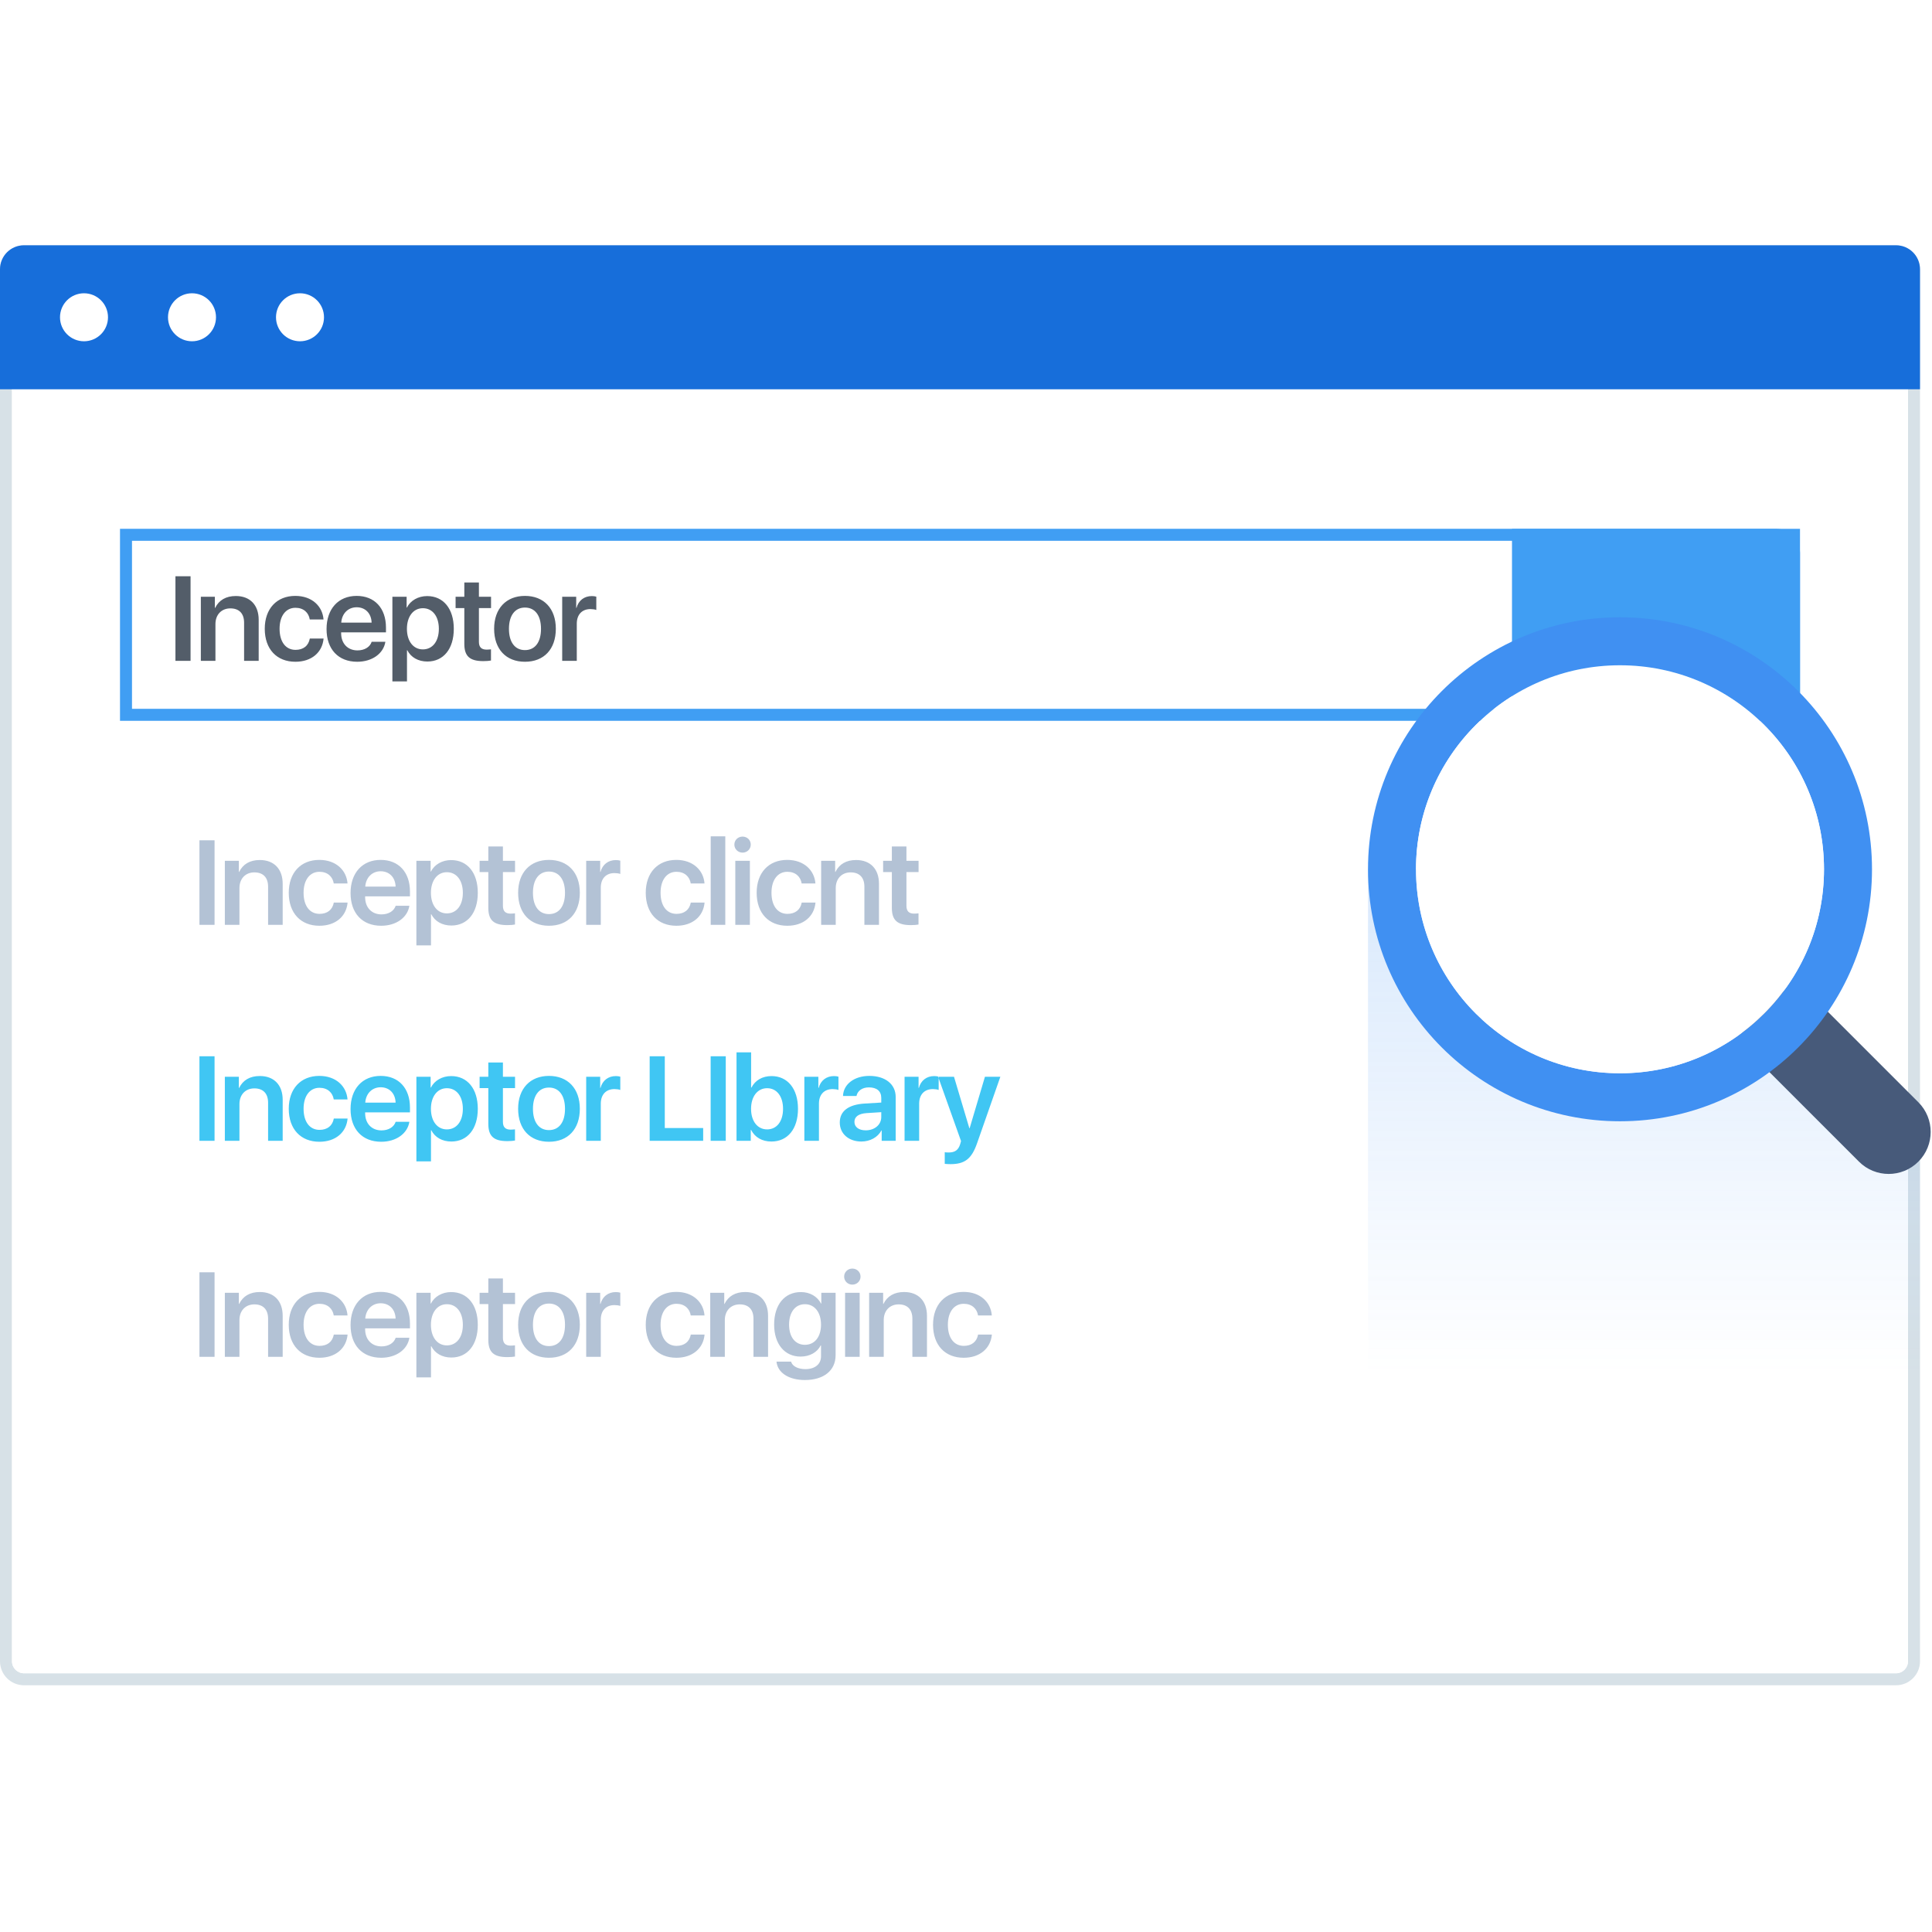 
<svg width="1024px" height="1024px" viewBox="0 0 1024 1024" version="1.1">
    <defs>
        <filter x="-1.6%" y="-1.9%" width="103.2%" height="105.3%" filterUnits="objectBoundingBox" id="filter-1">
            <feOffset dx="0" dy="4" in="SourceAlpha" result="shadowOffsetOuter1"></feOffset>
            <feGaussianBlur stdDeviation="4" in="shadowOffsetOuter1" result="shadowBlurOuter1"></feGaussianBlur>
            <feColorMatrix values="0 0 0 0 0.882   0 0 0 0 0.91   0 0 0 0 0.933  0 0 0 0.834 0" type="matrix" in="shadowBlurOuter1" result="shadowMatrixOuter1"></feColorMatrix>
            <feMerge>
                <feMergeNode in="shadowMatrixOuter1"></feMergeNode>
                <feMergeNode in="SourceGraphic"></feMergeNode>
            </feMerge>
        </filter>
        <linearGradient x1="50%" y1="0%" x2="50%" y2="100%" id="linearGradient-2">
            <stop stop-color="#4090F2" offset="0%"></stop>
            <stop stop-color="#4090F2" stop-opacity="0" offset="100%"></stop>
        </linearGradient>
    </defs>
    <g id="Page-1" stroke="none" stroke-width="1" fill="none" fill-rule="evenodd">
        <g id="信息检索">
            <g id="Group-35" transform="translate(0, 130)">
                <g id="Group-32">
                    <path d="M12.72,6.36 C9.208,6.36 6.36,9.208 6.36,12.72 L6.36,750.509 C6.36,754.022 9.208,756.87 12.72,756.87 L1004.919,756.87 C1008.432,756.87 1011.279,754.022 1011.279,750.509 L1011.279,12.72 C1011.279,9.208 1008.432,6.36 1004.919,6.36 L12.72,6.36 Z M12.72,0 L1004.919,0 C1011.945,-1.29053337e-15 1017.64,5.695 1017.64,12.72 L1017.64,750.509 C1017.64,757.535 1011.945,763.23 1004.919,763.23 L12.72,763.23 C5.695,763.23 8.60355579e-16,757.535 0,750.509 L0,12.72 C-8.60355579e-16,5.695 5.695,1.29053337e-15 12.72,0 Z" id="Rectangle-51" fill="#D7E1E7" fill-rule="nonzero"></path>
                    <path d="M12.72,6.36 C9.208,6.36 6.36,9.208 6.36,12.72 L6.36,750.509 C6.36,754.022 9.208,756.87 12.72,756.87 L1004.919,756.87 C1008.432,756.87 1011.279,754.022 1011.279,750.509 L1011.279,12.72 C1011.279,9.208 1008.432,6.36 1004.919,6.36 L12.72,6.36 Z" id="Path" fill="#FFFFFF"></path>
                    <path d="M12.72,0 L1004.919,0 C1011.945,-1.29053337e-15 1017.64,5.695 1017.64,12.72 L1017.64,76.323 L0,76.323 L0,12.72 C-8.60355579e-16,5.695 5.695,1.29053337e-15 12.72,0 Z M44.522,50.882 C51.547,50.882 57.242,45.187 57.242,38.161 C57.242,31.136 51.547,25.441 44.522,25.441 C37.496,25.441 31.801,31.136 31.801,38.161 C31.801,45.187 37.496,50.882 44.522,50.882 Z M101.764,50.882 C108.789,50.882 114.484,45.187 114.484,38.161 C114.484,31.136 108.789,25.441 101.764,25.441 C94.739,25.441 89.043,31.136 89.043,38.161 C89.043,45.187 94.739,50.882 101.764,50.882 Z M159.006,50.882 C166.032,50.882 171.727,45.187 171.727,38.161 C171.727,31.136 166.032,25.441 159.006,25.441 C151.981,25.441 146.286,31.136 146.286,38.161 C146.286,45.187 151.981,50.882 159.006,50.882 Z" id="Combined-Shape" fill="#176EDA"></path>
                </g>
                <g id="Group-34" filter="url(#filter-1)" transform="translate(63.602, 146.286)">
                    <path d="M0,95.404 L890.435,95.404 L890.435,525.901 L890.435,525.901 C890.435,527.005 889.539,527.901 888.435,527.901 L2,527.901 L2,527.901 C0.895,527.901 1.3527075e-16,527.005 0,525.901 L0,95.404 Z" id="Rectangle-55" fill="#FFFFFF"></path>
                    <path d="M6.36,6.36 L6.36,95.404 L884.075,95.404 L884.075,12.72 C884.075,9.208 881.227,6.36 877.714,6.36 L6.36,6.36 Z M0,0 L877.714,0 C884.74,-1.29053337e-15 890.435,5.695 890.435,12.72 L890.435,101.764 L0,101.764 L0,0 Z" id="Rectangle-54" fill="#409EF3" fill-rule="nonzero"></path>
                    <rect id="Rectangle-56" fill="#409EF3" x="737.789" y="0" width="152.646" height="101.764"></rect>
                    <path d="M37.398,69.963 L37.398,25.149 L29.385,25.149 L29.385,69.963 L37.398,69.963 Z M42.853,69.963 L50.586,69.963 L50.586,50.491 C50.586,45.522 53.753,42.168 58.505,42.168 C63.163,42.168 65.772,44.901 65.772,49.745 L65.772,69.963 L73.505,69.963 L73.505,48.224 C73.505,40.366 68.909,35.615 61.393,35.615 C56.176,35.615 52.449,37.789 50.43,41.919 L50.275,41.919 L50.275,36.019 L42.853,36.019 L42.853,69.963 Z M107.873,48.037 C107.345,41.05 101.786,35.553 92.904,35.553 C83.09,35.553 76.724,42.354 76.724,52.975 C76.724,63.814 83.121,70.46 92.966,70.46 C101.444,70.46 107.252,65.584 107.904,58.161 L100.606,58.161 C99.892,62.012 97.159,64.155 93.028,64.155 C87.935,64.155 84.581,60.025 84.581,52.975 C84.581,46.143 87.904,41.857 92.997,41.857 C97.345,41.857 100.016,44.466 100.575,48.037 L107.873,48.037 Z M125.44,41.578 C120.906,41.578 117.614,44.87 117.272,49.714 L133.359,49.714 C133.204,44.807 130.036,41.578 125.44,41.578 Z M133.39,59.87 L140.657,59.87 C139.664,66.143 133.639,70.46 125.72,70.46 C115.688,70.46 109.477,63.814 109.477,53.13 C109.477,42.447 115.72,35.553 125.44,35.553 C134.943,35.553 140.968,42.043 140.968,52.323 L140.968,54.87 L117.21,54.87 L117.21,55.335 C117.21,60.801 120.688,64.435 125.875,64.435 C129.601,64.435 132.49,62.665 133.39,59.87 Z M162.79,35.646 C171.423,35.646 176.92,42.354 176.92,53.006 C176.92,63.627 171.454,70.335 162.914,70.335 C158.038,70.335 154.218,68.13 152.262,64.342 L152.106,64.342 L152.106,80.863 L144.373,80.863 L144.373,36.019 L151.92,36.019 L151.92,41.733 L152.075,41.733 C153.939,38.006 158.038,35.646 162.79,35.646 Z M160.522,63.907 C165.647,63.907 169.001,59.652 169.001,53.006 C169.001,46.391 165.647,42.075 160.522,42.075 C155.46,42.075 152.075,46.484 152.075,53.006 C152.075,59.559 155.46,63.907 160.522,63.907 Z M182.499,28.441 L182.499,36.019 L177.872,36.019 L177.872,42.012 L182.499,42.012 L182.499,60.957 C182.499,67.509 185.357,70.118 192.561,70.118 C194.207,70.118 195.791,69.994 196.63,69.807 L196.63,63.876 C196.133,63.938 195.077,64.031 194.332,64.031 C191.537,64.031 190.232,62.696 190.232,59.901 L190.232,42.012 L196.661,42.012 L196.661,36.019 L190.232,36.019 L190.232,28.441 L182.499,28.441 Z M214.632,70.46 C204.632,70.46 198.296,63.814 198.296,52.975 C198.296,42.261 204.694,35.553 214.632,35.553 C224.632,35.553 230.998,42.23 230.998,52.975 C230.998,63.814 224.694,70.46 214.632,70.46 Z M214.632,64.28 C219.973,64.28 223.141,60.118 223.141,53.006 C223.141,45.894 219.942,41.733 214.632,41.733 C209.352,41.733 206.153,45.925 206.153,53.006 C206.153,60.118 209.352,64.28 214.632,64.28 Z M234.372,69.963 L242.105,69.963 L242.105,50.273 C242.105,45.491 244.838,42.54 249.372,42.54 C250.428,42.54 251.826,42.727 252.447,43.006 L252.447,35.957 C251.888,35.77 250.894,35.646 250.087,35.646 C246.08,35.646 243.037,37.944 241.95,41.919 L241.795,41.919 L241.795,36.019 L234.372,36.019 L234.372,69.963 Z" id="Inceptor" fill="#535D69"></path>
                    <path d="M50.118,209.888 L50.118,165.075 L42.106,165.075 L42.106,209.888 L50.118,209.888 Z M55.573,209.888 L63.306,209.888 L63.306,190.416 C63.306,185.447 66.474,182.093 71.225,182.093 C75.884,182.093 78.492,184.826 78.492,189.671 L78.492,209.888 L86.225,209.888 L86.225,188.149 C86.225,180.292 81.629,175.54 74.114,175.54 C68.896,175.54 65.169,177.714 63.151,181.845 L62.996,181.845 L62.996,175.944 L55.573,175.944 L55.573,209.888 Z M120.594,187.963 C120.066,180.975 114.507,175.478 105.625,175.478 C95.811,175.478 89.444,182.28 89.444,192.901 C89.444,203.739 95.842,210.385 105.687,210.385 C114.165,210.385 119.972,205.509 120.625,198.087 L113.326,198.087 C112.612,201.938 109.879,204.081 105.749,204.081 C100.656,204.081 97.302,199.95 97.302,192.901 C97.302,186.068 100.625,181.783 105.718,181.783 C110.066,181.783 112.736,184.391 113.295,187.963 L120.594,187.963 Z M138.16,181.503 C133.626,181.503 130.334,184.795 129.993,189.64 L146.08,189.64 C145.924,184.733 142.757,181.503 138.16,181.503 Z M146.111,199.795 L153.378,199.795 C152.384,206.068 146.359,210.385 138.44,210.385 C128.409,210.385 122.198,203.739 122.198,193.056 C122.198,182.373 128.44,175.478 138.16,175.478 C147.664,175.478 153.688,181.969 153.688,192.248 L153.688,194.795 L129.931,194.795 L129.931,195.261 C129.931,200.727 133.409,204.36 138.595,204.36 C142.322,204.36 145.21,202.59 146.111,199.795 Z M175.51,175.571 C184.144,175.571 189.64,182.28 189.64,192.932 C189.64,203.553 184.175,210.261 175.634,210.261 C170.759,210.261 166.939,208.056 164.982,204.267 L164.827,204.267 L164.827,220.789 L157.094,220.789 L157.094,175.944 L164.64,175.944 L164.64,181.658 L164.796,181.658 C166.659,177.932 170.759,175.571 175.51,175.571 Z M173.243,203.832 C178.367,203.832 181.721,199.578 181.721,192.932 C181.721,186.317 178.367,182 173.243,182 C168.181,182 164.796,186.41 164.796,192.932 C164.796,199.484 168.181,203.832 173.243,203.832 Z M195.22,168.366 L195.22,175.944 L190.593,175.944 L190.593,181.938 L195.22,181.938 L195.22,200.882 C195.22,207.435 198.077,210.043 205.282,210.043 C206.928,210.043 208.512,209.919 209.35,209.733 L209.35,203.801 C208.853,203.863 207.798,203.957 207.052,203.957 C204.257,203.957 202.953,202.621 202.953,199.826 L202.953,181.938 L209.381,181.938 L209.381,175.944 L202.953,175.944 L202.953,168.366 L195.22,168.366 Z M227.352,210.385 C217.352,210.385 211.017,203.739 211.017,192.901 C211.017,182.186 217.414,175.478 227.352,175.478 C237.352,175.478 243.719,182.155 243.719,192.901 C243.719,203.739 237.414,210.385 227.352,210.385 Z M227.352,204.205 C232.694,204.205 235.861,200.043 235.861,192.932 C235.861,185.82 232.663,181.658 227.352,181.658 C222.073,181.658 218.874,185.851 218.874,192.932 C218.874,200.043 222.073,204.205 227.352,204.205 Z M247.093,209.888 L254.826,209.888 L254.826,190.199 C254.826,185.416 257.559,182.466 262.093,182.466 C263.149,182.466 264.546,182.652 265.167,182.932 L265.167,175.882 C264.608,175.696 263.615,175.571 262.807,175.571 C258.801,175.571 255.758,177.87 254.671,181.845 L254.515,181.845 L254.515,175.944 L247.093,175.944 L247.093,209.888 Z M309.804,187.963 C309.277,180.975 303.718,175.478 294.836,175.478 C285.022,175.478 278.655,182.28 278.655,192.901 C278.655,203.739 285.053,210.385 294.898,210.385 C303.376,210.385 309.183,205.509 309.836,198.087 L302.537,198.087 C301.823,201.938 299.09,204.081 294.96,204.081 C289.867,204.081 286.513,199.95 286.513,192.901 C286.513,186.068 289.836,181.783 294.929,181.783 C299.277,181.783 301.947,184.391 302.506,187.963 L309.804,187.963 Z M313.086,209.888 L320.819,209.888 L320.819,162.994 L313.086,162.994 L313.086,209.888 Z M326.119,209.888 L333.851,209.888 L333.851,175.944 L326.119,175.944 L326.119,209.888 Z M329.969,171.627 C332.392,171.627 334.317,169.764 334.317,167.373 C334.317,164.95 332.392,163.118 329.969,163.118 C327.578,163.118 325.622,164.95 325.622,167.373 C325.622,169.764 327.578,171.627 329.969,171.627 Z M368.592,187.963 C368.064,180.975 362.505,175.478 353.623,175.478 C343.81,175.478 337.443,182.28 337.443,192.901 C337.443,203.739 343.841,210.385 353.685,210.385 C362.164,210.385 367.971,205.509 368.623,198.087 L361.325,198.087 C360.611,201.938 357.878,204.081 353.748,204.081 C348.654,204.081 345.3,199.95 345.3,192.901 C345.3,186.068 348.623,181.783 353.717,181.783 C358.064,181.783 360.735,184.391 361.294,187.963 L368.592,187.963 Z M371.625,209.888 L379.358,209.888 L379.358,190.416 C379.358,185.447 382.526,182.093 387.277,182.093 C391.936,182.093 394.544,184.826 394.544,189.671 L394.544,209.888 L402.277,209.888 L402.277,188.149 C402.277,180.292 397.681,175.54 390.165,175.54 C384.948,175.54 381.221,177.714 379.203,181.845 L379.047,181.845 L379.047,175.944 L371.625,175.944 L371.625,209.888 Z M409.099,168.366 L409.099,175.944 L404.472,175.944 L404.472,181.938 L409.099,181.938 L409.099,200.882 C409.099,207.435 411.956,210.043 419.161,210.043 C420.807,210.043 422.391,209.919 423.229,209.733 L423.229,203.801 C422.732,203.863 421.677,203.957 420.931,203.957 C418.136,203.957 416.832,202.621 416.832,199.826 L416.832,181.938 L423.26,181.938 L423.26,175.944 L416.832,175.944 L416.832,168.366 L409.099,168.366 Z" id="Inceptor-clicnt" fill="#B3C2D5"></path>
                    <path d="M50.118,324.373 L50.118,279.559 L42.106,279.559 L42.106,324.373 L50.118,324.373 Z M55.573,324.373 L63.306,324.373 L63.306,304.901 C63.306,299.932 66.474,296.578 71.225,296.578 C75.884,296.578 78.492,299.311 78.492,304.155 L78.492,324.373 L86.225,324.373 L86.225,302.634 C86.225,294.776 81.629,290.025 74.114,290.025 C68.896,290.025 65.169,292.199 63.151,296.329 L62.996,296.329 L62.996,290.429 L55.573,290.429 L55.573,324.373 Z M120.594,302.447 C120.066,295.46 114.507,289.963 105.625,289.963 C95.811,289.963 89.444,296.764 89.444,307.385 C89.444,318.224 95.842,324.87 105.687,324.87 C114.165,324.87 119.972,319.994 120.625,312.571 L113.326,312.571 C112.612,316.422 109.879,318.565 105.749,318.565 C100.656,318.565 97.302,314.435 97.302,307.385 C97.302,300.553 100.625,296.267 105.718,296.267 C110.066,296.267 112.736,298.876 113.295,302.447 L120.594,302.447 Z M138.16,295.988 C133.626,295.988 130.334,299.28 129.993,304.124 L146.08,304.124 C145.924,299.217 142.757,295.988 138.16,295.988 Z M146.111,314.28 L153.378,314.28 C152.384,320.553 146.359,324.87 138.44,324.87 C128.409,324.87 122.198,318.224 122.198,307.54 C122.198,296.857 128.44,289.963 138.16,289.963 C147.664,289.963 153.688,296.453 153.688,306.733 L153.688,309.28 L129.931,309.28 L129.931,309.745 C129.931,315.211 133.409,318.845 138.595,318.845 C142.322,318.845 145.21,317.075 146.111,314.28 Z M175.51,290.056 C184.144,290.056 189.64,296.764 189.64,307.416 C189.64,318.037 184.175,324.745 175.634,324.745 C170.759,324.745 166.939,322.54 164.982,318.752 L164.827,318.752 L164.827,335.273 L157.094,335.273 L157.094,290.429 L164.64,290.429 L164.64,296.143 L164.796,296.143 C166.659,292.416 170.759,290.056 175.51,290.056 Z M173.243,318.317 C178.367,318.317 181.721,314.062 181.721,307.416 C181.721,300.801 178.367,296.484 173.243,296.484 C168.181,296.484 164.796,300.894 164.796,307.416 C164.796,313.969 168.181,318.317 173.243,318.317 Z M195.22,282.851 L195.22,290.429 L190.593,290.429 L190.593,296.422 L195.22,296.422 L195.22,315.366 C195.22,321.919 198.077,324.528 205.282,324.528 C206.928,324.528 208.512,324.404 209.35,324.217 L209.35,318.286 C208.853,318.348 207.798,318.441 207.052,318.441 C204.257,318.441 202.953,317.106 202.953,314.311 L202.953,296.422 L209.381,296.422 L209.381,290.429 L202.953,290.429 L202.953,282.851 L195.22,282.851 Z M227.352,324.87 C217.352,324.87 211.017,318.224 211.017,307.385 C211.017,296.671 217.414,289.963 227.352,289.963 C237.352,289.963 243.719,296.64 243.719,307.385 C243.719,318.224 237.414,324.87 227.352,324.87 Z M227.352,318.689 C232.694,318.689 235.861,314.528 235.861,307.416 C235.861,300.304 232.663,296.143 227.352,296.143 C222.073,296.143 218.874,300.335 218.874,307.416 C218.874,314.528 222.073,318.689 227.352,318.689 Z M247.093,324.373 L254.826,324.373 L254.826,304.683 C254.826,299.901 257.559,296.95 262.093,296.95 C263.149,296.95 264.546,297.137 265.167,297.416 L265.167,290.366 C264.608,290.18 263.615,290.056 262.807,290.056 C258.801,290.056 255.758,292.354 254.671,296.329 L254.515,296.329 L254.515,290.429 L247.093,290.429 L247.093,324.373 Z M309.09,317.602 L288.749,317.602 L288.749,279.559 L280.736,279.559 L280.736,324.373 L309.09,324.373 L309.09,317.602 Z M321.067,324.373 L321.067,279.559 L313.055,279.559 L313.055,324.373 L321.067,324.373 Z M345.28,324.745 C340.311,324.745 336.491,322.509 334.504,318.596 L334.317,318.596 L334.317,324.373 L326.771,324.373 L326.771,277.478 L334.504,277.478 L334.504,296.143 L334.69,296.143 C336.646,292.292 340.497,290.056 345.311,290.056 C353.851,290.056 359.348,296.764 359.348,307.416 C359.348,318.037 353.882,324.745 345.28,324.745 Z M342.982,296.484 C337.889,296.484 334.473,300.894 334.473,307.416 C334.473,313.969 337.889,318.317 342.982,318.317 C348.106,318.317 351.429,314.062 351.429,307.416 C351.429,300.77 348.075,296.484 342.982,296.484 Z M362.723,324.373 L370.456,324.373 L370.456,304.683 C370.456,299.901 373.189,296.95 377.723,296.95 C378.779,296.95 380.176,297.137 380.797,297.416 L380.797,290.366 C380.238,290.18 379.244,290.056 378.437,290.056 C374.431,290.056 371.387,292.354 370.3,296.329 L370.145,296.329 L370.145,290.429 L362.723,290.429 L362.723,324.373 Z M395.228,318.814 C399.917,318.814 403.488,315.894 403.488,311.764 L403.488,309.186 L395.724,309.683 C391.501,309.963 389.265,311.578 389.265,314.342 C389.265,317.075 391.625,318.814 395.228,318.814 Z M392.96,324.745 C386.283,324.745 381.501,320.677 381.501,314.652 C381.501,308.596 386.128,305.149 394.669,304.621 L403.488,304.093 L403.488,301.609 C403.488,298.006 401.066,296.05 396.905,296.05 C393.395,296.05 390.88,297.882 390.352,300.615 L383.209,300.615 C383.395,294.404 389.172,289.963 397.153,289.963 C405.631,289.963 411.128,294.373 411.128,301.112 L411.128,324.373 L403.706,324.373 L403.706,318.907 L403.52,318.907 C401.656,322.54 397.464,324.745 392.96,324.745 Z M415.838,324.373 L415.838,290.429 L423.26,290.429 L423.26,296.329 L423.416,296.329 C424.503,292.354 427.546,290.056 431.552,290.056 C432.36,290.056 433.354,290.18 433.913,290.366 L433.913,297.416 C433.291,297.137 431.894,296.95 430.838,296.95 C426.304,296.95 423.571,299.901 423.571,304.683 L423.571,324.373 L415.838,324.373 Z M440.175,336.733 C439.709,336.733 437.598,336.671 437.132,336.578 L437.132,330.429 C437.566,330.522 438.747,330.553 439.243,330.553 C442.535,330.553 444.368,329.28 445.33,326.081 L445.765,324.497 L433.622,290.429 L442.039,290.429 L450.175,317.696 L450.33,317.696 L458.436,290.429 L466.604,290.429 L454.306,325.553 C451.417,333.907 447.784,336.733 440.175,336.733 Z" id="Inceptor-LIbrary" fill="#40C6F3"></path>
                    <path d="M50.118,438.857 L50.118,394.043 L42.106,394.043 L42.106,438.857 L50.118,438.857 Z M55.573,438.857 L63.306,438.857 L63.306,419.385 C63.306,414.416 66.474,411.062 71.225,411.062 C75.884,411.062 78.492,413.795 78.492,418.64 L78.492,438.857 L86.225,438.857 L86.225,417.118 C86.225,409.261 81.629,404.509 74.114,404.509 C68.896,404.509 65.169,406.683 63.151,410.814 L62.996,410.814 L62.996,404.913 L55.573,404.913 L55.573,438.857 Z M120.594,416.932 C120.066,409.944 114.507,404.447 105.625,404.447 C95.811,404.447 89.444,411.248 89.444,421.87 C89.444,432.708 95.842,439.354 105.687,439.354 C114.165,439.354 119.972,434.478 120.625,427.056 L113.326,427.056 C112.612,430.907 109.879,433.05 105.749,433.05 C100.656,433.05 97.302,428.919 97.302,421.87 C97.302,415.037 100.625,410.752 105.718,410.752 C110.066,410.752 112.736,413.36 113.295,416.932 L120.594,416.932 Z M138.16,410.472 C133.626,410.472 130.334,413.764 129.993,418.609 L146.08,418.609 C145.924,413.702 142.757,410.472 138.16,410.472 Z M146.111,428.764 L153.378,428.764 C152.384,435.037 146.359,439.354 138.44,439.354 C128.409,439.354 122.198,432.708 122.198,422.025 C122.198,411.342 128.44,404.447 138.16,404.447 C147.664,404.447 153.688,410.938 153.688,421.217 L153.688,423.764 L129.931,423.764 L129.931,424.23 C129.931,429.696 133.409,433.329 138.595,433.329 C142.322,433.329 145.21,431.559 146.111,428.764 Z M175.51,404.54 C184.144,404.54 189.64,411.248 189.64,421.901 C189.64,432.522 184.175,439.23 175.634,439.23 C170.759,439.23 166.939,437.025 164.982,433.236 L164.827,433.236 L164.827,449.758 L157.094,449.758 L157.094,404.913 L164.64,404.913 L164.64,410.627 L164.796,410.627 C166.659,406.901 170.759,404.54 175.51,404.54 Z M173.243,432.801 C178.367,432.801 181.721,428.547 181.721,421.901 C181.721,415.286 178.367,410.969 173.243,410.969 C168.181,410.969 164.796,415.379 164.796,421.901 C164.796,428.453 168.181,432.801 173.243,432.801 Z M195.22,397.335 L195.22,404.913 L190.593,404.913 L190.593,410.907 L195.22,410.907 L195.22,429.851 C195.22,436.404 198.077,439.012 205.282,439.012 C206.928,439.012 208.512,438.888 209.35,438.702 L209.35,432.77 C208.853,432.832 207.798,432.925 207.052,432.925 C204.257,432.925 202.953,431.59 202.953,428.795 L202.953,410.907 L209.381,410.907 L209.381,404.913 L202.953,404.913 L202.953,397.335 L195.22,397.335 Z M227.352,439.354 C217.352,439.354 211.017,432.708 211.017,421.87 C211.017,411.155 217.414,404.447 227.352,404.447 C237.352,404.447 243.719,411.124 243.719,421.87 C243.719,432.708 237.414,439.354 227.352,439.354 Z M227.352,433.174 C232.694,433.174 235.861,429.012 235.861,421.901 C235.861,414.789 232.663,410.627 227.352,410.627 C222.073,410.627 218.874,414.82 218.874,421.901 C218.874,429.012 222.073,433.174 227.352,433.174 Z M247.093,438.857 L254.826,438.857 L254.826,419.168 C254.826,414.385 257.559,411.435 262.093,411.435 C263.149,411.435 264.546,411.621 265.167,411.901 L265.167,404.851 C264.608,404.665 263.615,404.54 262.807,404.54 C258.801,404.54 255.758,406.839 254.671,410.814 L254.515,410.814 L254.515,404.913 L247.093,404.913 L247.093,438.857 Z M309.804,416.932 C309.277,409.944 303.718,404.447 294.836,404.447 C285.022,404.447 278.655,411.248 278.655,421.87 C278.655,432.708 285.053,439.354 294.898,439.354 C303.376,439.354 309.183,434.478 309.836,427.056 L302.537,427.056 C301.823,430.907 299.09,433.05 294.96,433.05 C289.867,433.05 286.513,428.919 286.513,421.87 C286.513,415.037 289.836,410.752 294.929,410.752 C299.277,410.752 301.947,413.36 302.506,416.932 L309.804,416.932 Z M312.837,438.857 L320.57,438.857 L320.57,419.385 C320.57,414.416 323.738,411.062 328.489,411.062 C333.148,411.062 335.757,413.795 335.757,418.64 L335.757,438.857 L343.489,438.857 L343.489,417.118 C343.489,409.261 338.893,404.509 331.378,404.509 C326.16,404.509 322.434,406.683 320.415,410.814 L320.26,410.814 L320.26,404.913 L312.837,404.913 L312.837,438.857 Z M363.013,432.491 C368.168,432.491 371.553,428.329 371.553,421.807 C371.553,415.286 368.168,410.969 363.013,410.969 C357.92,410.969 354.628,415.193 354.628,421.807 C354.628,428.391 357.92,432.491 363.013,432.491 Z M363.013,451.155 C354.535,451.155 348.541,447.335 347.951,441.404 L355.684,441.404 C356.336,443.857 359.379,445.379 363.261,445.379 C368.292,445.379 371.553,442.801 371.553,438.609 L371.553,432.832 L371.367,432.832 C369.566,436.466 365.591,438.733 360.715,438.733 C352.33,438.733 346.709,432.149 346.709,421.776 C346.709,411.248 352.237,404.54 360.87,404.54 C365.715,404.54 369.597,406.87 371.553,410.627 L371.709,410.627 L371.709,404.913 L379.286,404.913 L379.286,438.019 C379.286,446.124 372.982,451.155 363.013,451.155 Z M384.307,438.857 L392.04,438.857 L392.04,404.913 L384.307,404.913 L384.307,438.857 Z M388.158,400.596 C390.58,400.596 392.505,398.733 392.505,396.342 C392.505,393.919 390.58,392.087 388.158,392.087 C385.766,392.087 383.81,393.919 383.81,396.342 C383.81,398.733 385.766,400.596 388.158,400.596 Z M397.06,438.857 L404.793,438.857 L404.793,419.385 C404.793,414.416 407.96,411.062 412.712,411.062 C417.37,411.062 419.979,413.795 419.979,418.64 L419.979,438.857 L427.712,438.857 L427.712,417.118 C427.712,409.261 423.116,404.509 415.6,404.509 C410.383,404.509 406.656,406.683 404.638,410.814 L404.482,410.814 L404.482,404.913 L397.06,404.913 L397.06,438.857 Z M462.08,416.932 C461.552,409.944 455.993,404.447 447.111,404.447 C437.298,404.447 430.931,411.248 430.931,421.87 C430.931,432.708 437.329,439.354 447.173,439.354 C455.652,439.354 461.459,434.478 462.111,427.056 L454.813,427.056 C454.099,430.907 451.366,433.05 447.236,433.05 C442.142,433.05 438.788,428.919 438.788,421.87 C438.788,415.037 442.111,410.752 447.204,410.752 C451.552,410.752 454.223,413.36 454.782,416.932 L462.08,416.932 Z" id="Inceptor-cnginc" fill="#B3C2D5"></path>
                </g>
                <path d="M1017.64,483.379 C928.596,381.615 881.954,330.733 877.714,330.733 C873.474,330.733 822.592,330.733 725.068,330.733 L725.068,597.863 L1017.64,597.863 L1017.64,483.379 Z" id="Path-46" fill="url(#linearGradient-2)" opacity="0.2"></path>
                <g id="Group-33" transform="translate(725.068, 197.168)">
                    <path d="M195.013,223.314 L226.494,191.833 L291.706,257.044 C300.4,265.738 300.4,279.833 291.706,288.526 C283.013,297.219 268.918,297.219 260.225,288.526 L195.013,223.314 Z" id="Rectangle-11" fill="#475A7A" fill-rule="nonzero"></path>
                    <path d="M133.565,241.689 C193.281,241.689 241.689,193.281 241.689,133.565 C241.689,73.85 193.281,25.441 133.565,25.441 C73.85,25.441 25.441,73.85 25.441,133.565 C25.441,193.281 73.85,241.689 133.565,241.689 Z M133.565,267.13 C59.799,267.13 0,207.331 0,133.565 C0,59.799 59.799,0 133.565,0 C207.331,0 267.13,59.799 267.13,133.565 C267.13,207.331 207.331,267.13 133.565,267.13 Z" id="Oval-9" fill="#4090F2" fill-rule="nonzero"></path>
                    <path d="M133.565,241.689 C193.281,241.689 241.689,193.281 241.689,133.565 C241.689,73.85 193.281,25.441 133.565,25.441 C73.85,25.441 25.441,73.85 25.441,133.565 C25.441,193.281 73.85,241.689 133.565,241.689 Z" id="Path" fill="#FFFFFF"></path>
                </g>
            </g>
        </g>
    </g>
</svg>